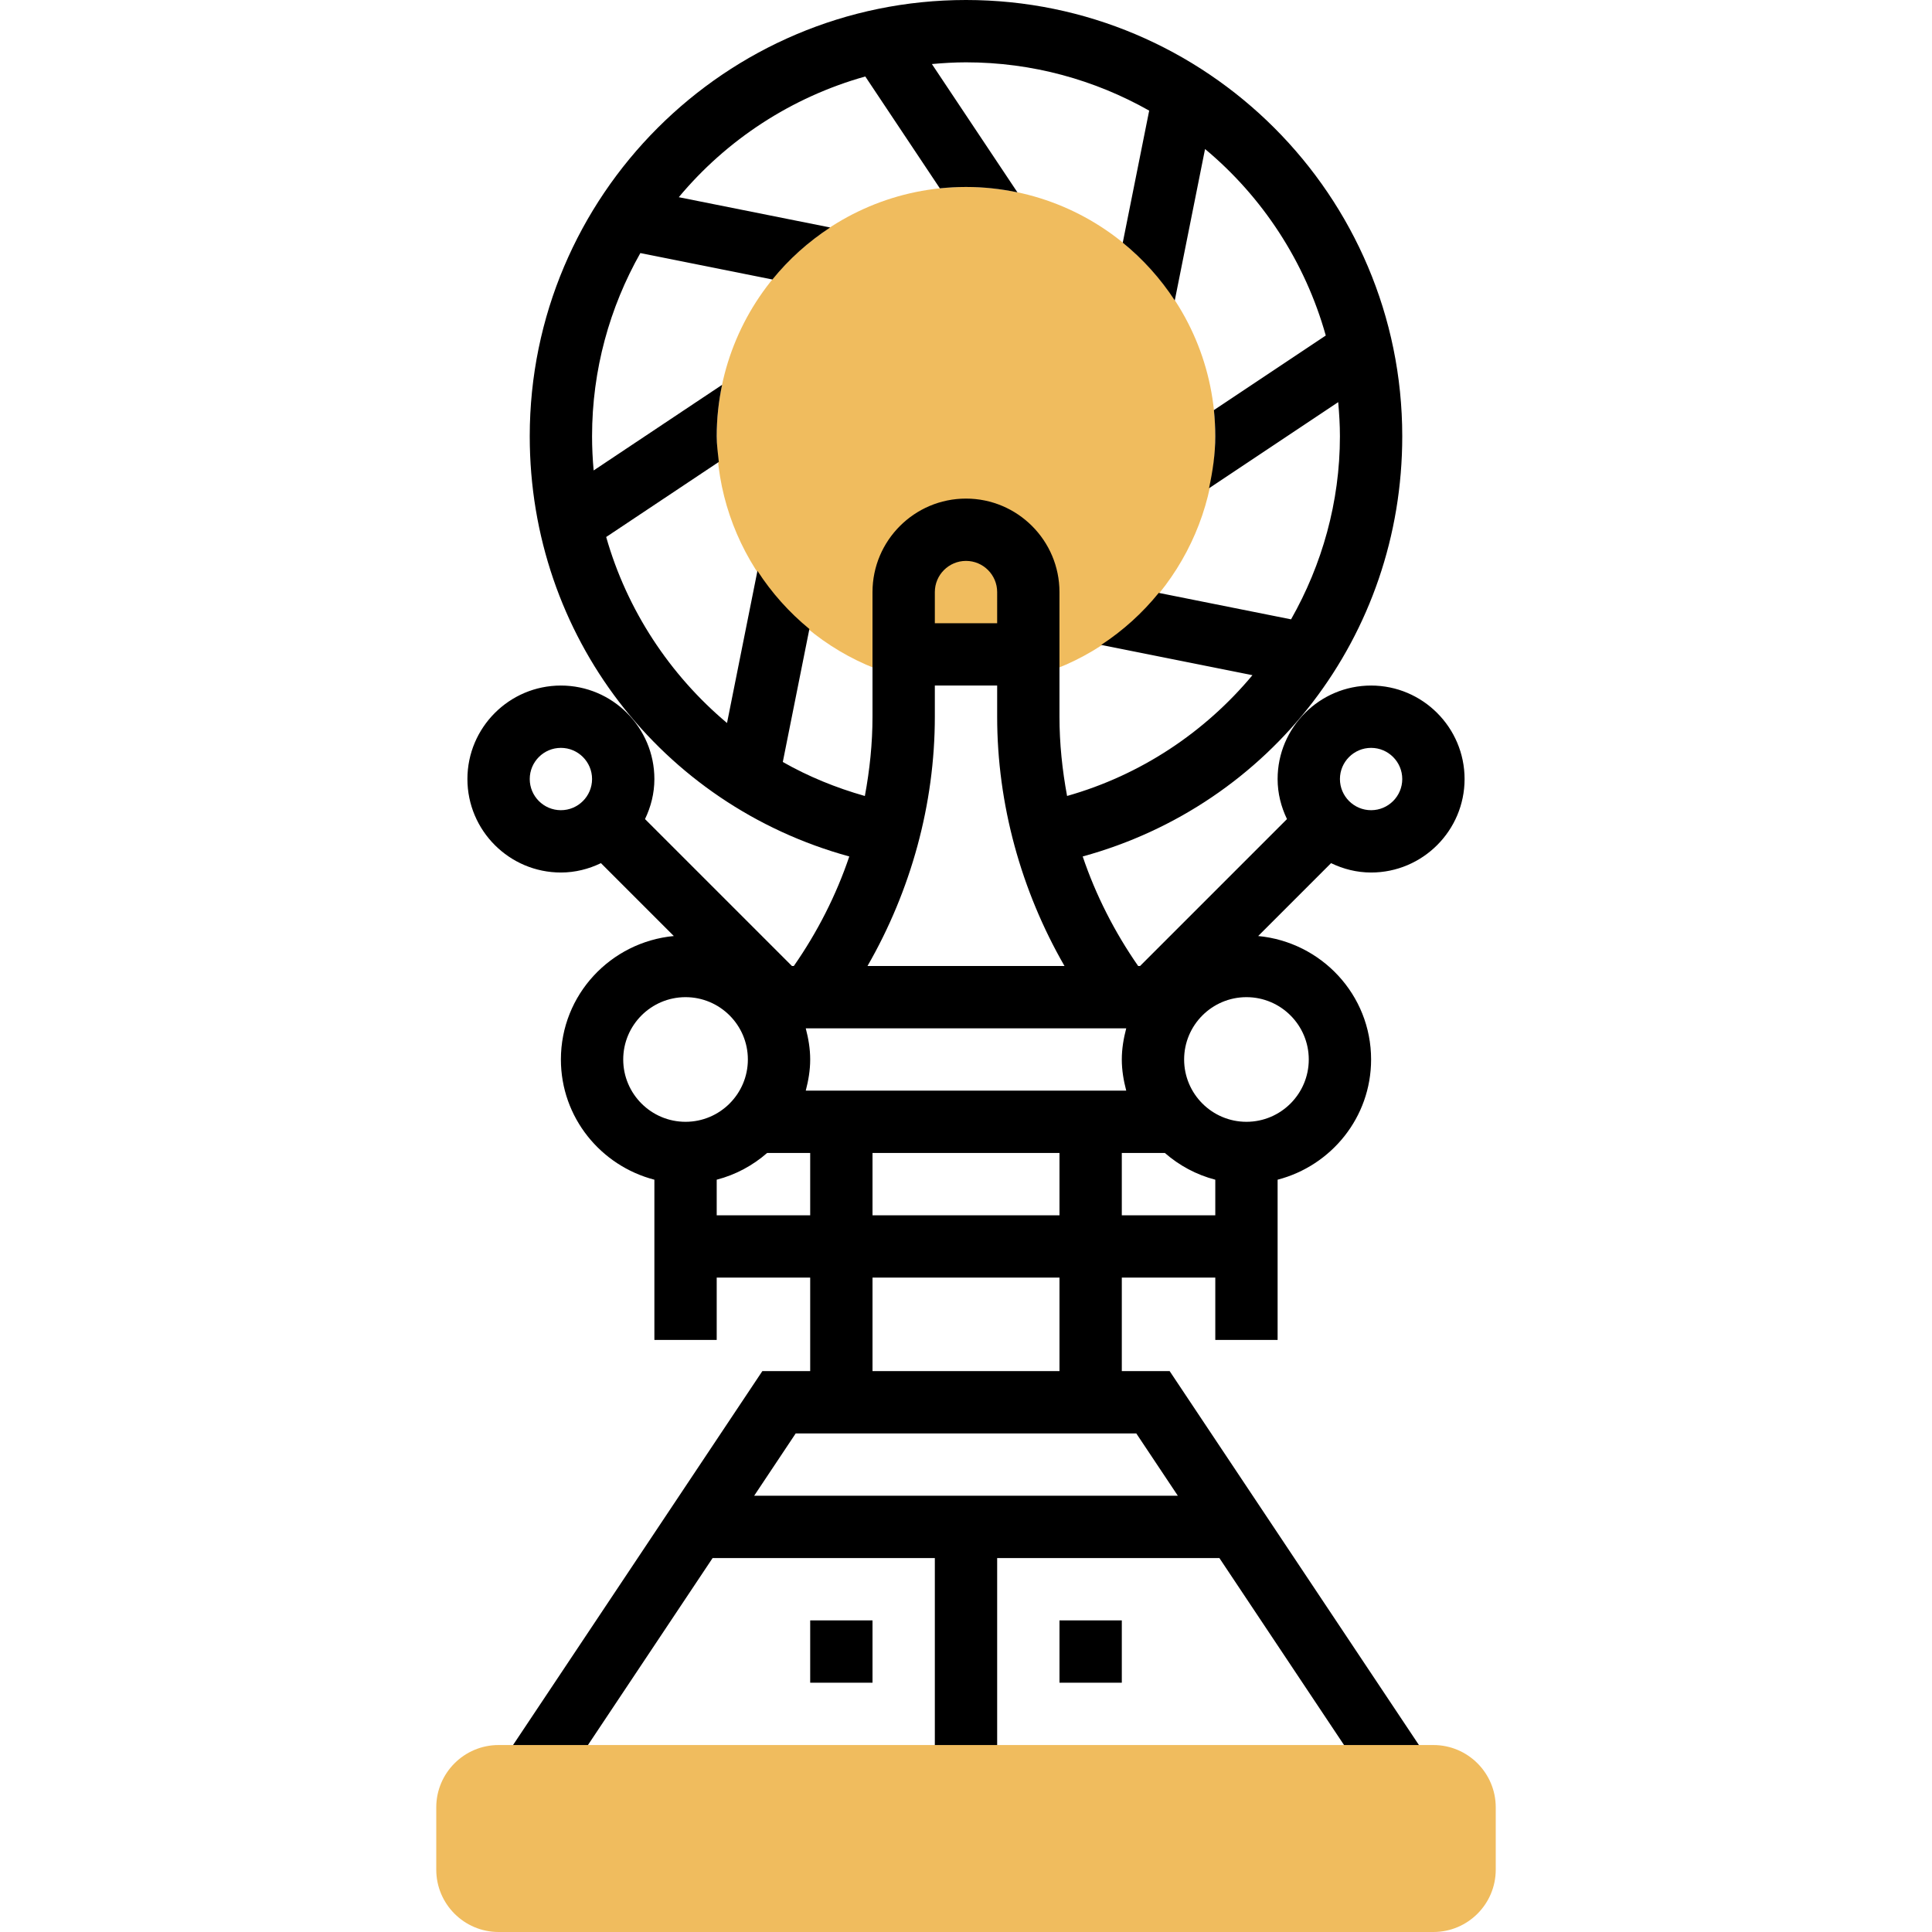 <svg height="496pt" viewBox="-112 0 496 496" width="496pt" xmlns="http://www.w3.org/2000/svg"><path d="m153.168 173.68-35.449-.336c-26.918-8.008-45.719-33.23-45.719-61.344 0-35.289 28.711-64 64-64s64 28.711 64 64c0 28.113-18.801 53.336-45.719 61.344zm0 0" fill="#f0bc5e"/><path d="m240 224c13.23 0 24-10.77 24-24s-10.77-24-24-24-24 10.77-24 24c0 3.695.902 7.152 2.406 10.281l-37.719 37.719h-.488c-6.031-8.672-10.863-18.145-14.238-28.121 48.215-13.207 82.039-56.641 82.039-107.879 0-61.762-50.238-112-112-112s-112 50.238-112 112c0 51.238 33.824 94.672 82.039 107.879-3.375 9.984-8.199 19.449-14.238 28.121h-.488l-37.719-37.719c1.504-3.129 2.406-6.586 2.406-10.281 0-13.23-10.77-24-24-24s-24 10.77-24 24 10.77 24 24 24c3.695 0 7.152-.902 10.281-2.406l18.711 18.711c-16.223 1.543-28.992 15.078-28.992 31.695 0 14.871 10.23 27.289 24 30.863v41.137h16v-16h24v24h-12.281l-66.375 99.559 13.312 8.875 40.289-60.434h57.055v56h16v-56h57.055l40.289 60.441 13.312-8.875-66.375-99.566h-12.281v-24h24v16h16v-41.137c13.77-3.574 24-15.992 24-30.863 0-16.617-12.77-30.152-28.992-31.695l18.711-18.711c3.129 1.504 6.586 2.406 10.281 2.406zm0-32c4.414 0 8 3.594 8 8s-3.586 8-8 8-8-3.594-8-8 3.586-8 8-8zm-80 104v16h-48v-16zm-65.137-16c.672-2.574 1.137-5.223 1.137-8s-.465-5.426-1.137-8h82.273c-.672 2.574-1.137 5.223-1.137 8s.465 5.426 1.137 8zm49.137-120h-16v-8c0-4.406 3.586-8 8-8s8 3.594 8 8zm-55.031 35.617 6.824-34.137c-5.207-4.266-9.688-9.289-13.336-14.922l-7.809 39.059c-14.719-12.359-25.688-29-31.023-47.754l28.918-19.277c-.23-2.188-.543-4.355-.543-6.586 0-4.527.488-8.945 1.383-13.207l-32.977 21.984c-.262-2.898-.406-5.824-.406-8.777 0-17.09 4.535-33.113 12.398-47.031l33.906 6.785c4.207-5.188 9.215-9.691 14.832-13.355l-38.871-7.773c12.285-14.738 28.918-25.672 47.879-30.992l19.145 28.719c2.207-.223 4.445-.352 6.711-.352 4.527 0 8.945.488 13.207 1.383l-21.961-32.941c2.883-.258 5.801-.441 8.754-.441 17.09 0 33.121 4.535 47.031 12.398l-6.785 33.906c5.188 4.207 9.691 9.223 13.355 14.832l7.773-38.879c14.738 12.285 25.672 28.918 30.992 47.879l-28.719 19.145c.223 2.215.352 4.453.352 6.719 0 4.566-.664 9-1.609 13.352l33.168-22.113c.258 2.891.441 5.809.441 8.762 0 16.902-4.586 32.977-12.543 47l-33.969-6.793c-4.191 5.176-9.152 9.68-14.785 13.359l38.84 7.77c-12.207 14.648-28.695 25.664-47.59 31.008-1.242-6.695-1.953-13.504-1.953-20.344v-32c0-13.23-10.77-24-24-24s-24 10.77-24 24v32c0 6.84-.711 13.648-1.961 20.352-7.422-2.105-14.512-5-21.07-8.734zm39.031-11.617v-8h16v8c0 22.414 6.129 44.617 17.289 64h-50.578c11.16-19.383 17.289-41.586 17.289-64zm-104 16c0-4.406 3.586-8 8-8s8 3.594 8 8-3.586 8-8 8-8-3.594-8-8zm24 72c0-8.824 7.176-16 16-16s16 7.176 16 16-7.176 16-16 16-16-7.176-16-16zm24 40v-9.137c4.871-1.262 9.266-3.648 12.945-6.863h11.055v16zm118.383 72h-108.766l10.664-16h87.438zm-30.383-32h-48v-24h48zm16-40v-16h11.055c3.68 3.215 8.074 5.602 12.945 6.863v9.137zm48-40c0 8.824-7.176 16-16 16s-16-7.176-16-16 7.176-16 16-16 16 7.176 16 16zm0 0"/><path d="m96 416h16v16h-16zm0 0"/><path d="m160 416h16v16h-16zm0 0"/><path d="m256 496h-240c-8.824 0-16-7.176-16-16v-16c0-8.824 7.176-16 16-16h240c8.824 0 16 7.176 16 16v16c0 8.824-7.176 16-16 16zm0 0" fill="#f0bc5e"/></svg>